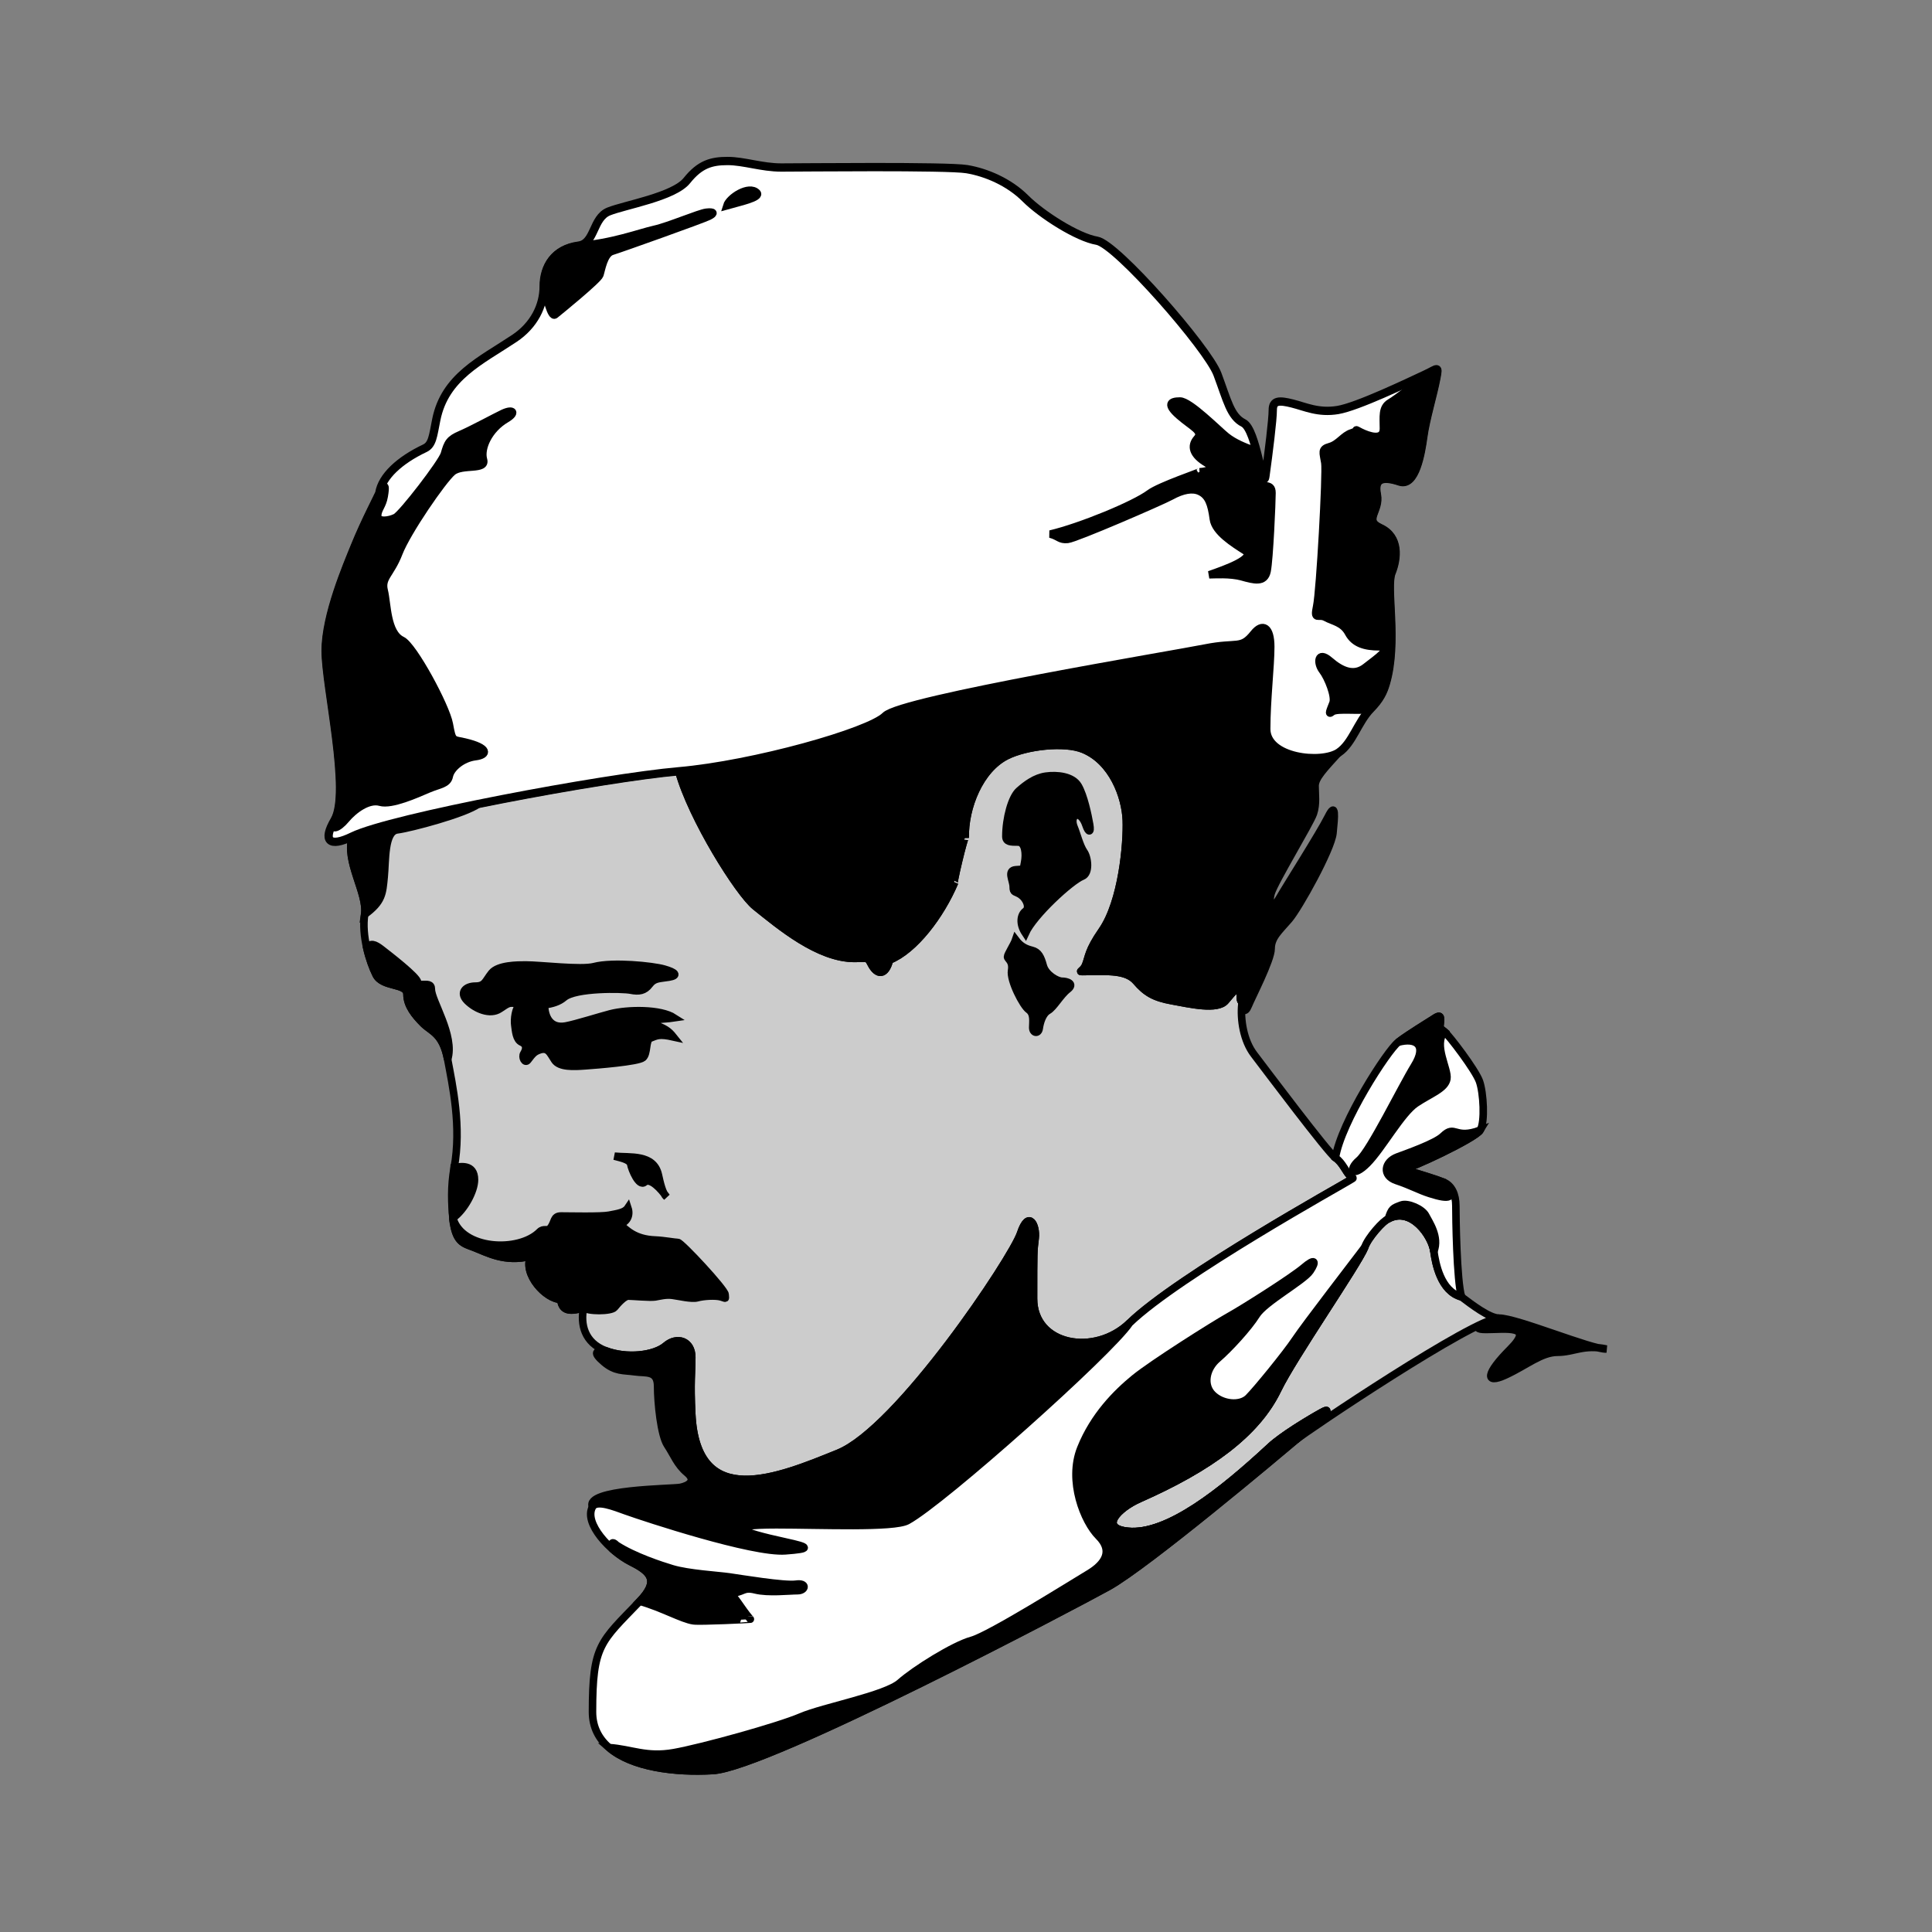 <svg:svg xmlns:svg="http://www.w3.org/2000/svg" enable-background="new 0 0 475 597" height="697.991" id="icons" version="1.1" viewBox="-109.995 -48.995 697.991 697.991" width="697.991" x="0px" y="0px" xml:space="preserve">
<svg:rect x="-109.995" y="-48.995" width="697.991" height="697.991" fill="#808080" stroke="none"/>
<svg:g id="surgeon">
	<svg:g>
		<svg:path d="M135.224,229.654c4.705,17.052,21.755,44.097,27.635,48.8    c8.819,7.056,22.733,18.817,35.865,18.817c4.411,0,4.705-0.59,5.881,1.763c2.253,4.508,5.344,4.497,6.761-1.175    c8.946-3.581,18.429-16.034,23.542-28.083c-1.334,3.15,3.758-18.011,3.799-16.018c-0.233-11.166,5.323-24.854,14.993-29.69    c7.056-3.528,20.808-5.145,27.635-2.353c10.605,4.344,15.25,17.092,15.579,25.578c0.322,8.311-1.47,29.398-8.82,39.982    c-5.027,7.244-4.7,9.406-5.878,12.346c-1.176,2.938-4.116,2.353,1.762,2.353c5.881,0,12.937-0.588,16.465,3.526    c3.528,4.112,6.468,5.878,12.934,7.056c6.469,1.173,16.465,3.528,19.402,0c2.94-3.527,5.293-6.471,5.293-2.353    c0,4.115,0.588,1.175,0.588,3.525c-0.588,5.588,0.59,13.231,4.41,18.227c3.82,5.001,26.753,35.574,29.398,37.337    c2.646,1.766,3.82,5.29,5.291,6.468c1.47,1.176,1.47,0.588-0.296,1.763c-1.763,1.178-61.733,34.396-79.373,51.448    c-12.57,12.152-34.689,8.231-34.689-8.82c0-17.05,0-17.05,0.588-21.755c0.588-4.703-2.353-10.584-5.29-1.763    c-2.94,8.818-44.098,70.555-65.853,79.373c-21.754,8.821-51.155,21.131-52.916-14.111c-0.587-11.756,0-14.699,0-20.577    s-5.292-7.644-9.407-4.115c-4.116,3.527-14.112,4.703-21.755,1.765c-7.644-2.94-9.114-9.557-7.938-15.436    c-5.734,1.766-7.937,0.441-8.232-3.086c-5.291,0-13.816-9.113-10.876-15.582c-9.408,2.353-15.658-1.385-20.579-3.232    c-3.833-1.438-6.641-1.861-7.504-10.563c-0.482-4.876-0.82-11.374,0.448-18.249c2.714-14.707-0.589-29.69-2.353-39.099    c-1.763-9.409-5.879-9.996-8.818-12.937c-2.94-2.938-5.879-6.466-5.879-10.581c0-4.118-8.82-2.353-11.171-7.056    c-1.176-2.349-2.501-5.877-3.382-9.774c-0.884-3.895-1.322-8.159-0.735-11.979c1.176-7.644-7.35-19.402-4.409-28.223    c6.103-2.986,24.548-7.465,45.569-11.74C89.463,236.034,120.128,230.97,135.224,229.654" fill="#CCCCCC" stroke="#000000" stroke-width="2.722" />
		<svg:path d="M431.556,427.207c-8.818,0-69.673,40.864-73.495,44.097    c7.646-6.465,14.701-12.937,9.408-9.993c-5.293,2.938-14.406,8.523-18.522,12.347c-17.424,16.183-37.235,32.001-51.445,30.573    c-10.597-1.063-3.586-8.356,4.118-11.759c25.28-11.171,42.329-23.521,49.976-39.395c5.517-11.458,28.861-45.097,31.456-51.445    c1.175-3.528,6.761-9.704,8.523-10.292c8.422-4.591,15.877,6.472,16.464,11.762c0.588,4.115,2.353,14.404,9.994,16.462    C421.563,422.211,428.028,427.207,431.556,427.207z" fill="#CCCCCC" stroke="#000000" stroke-width="2.722" />
	</svg:g>
	<svg:g>
		<svg:path d="M373.642,222.893c-6.266,4.177-26.162,2.058-26.162-8.526    c0-10.584,1.467-22.635,1.467-29.691c0-7.056-2.762-8.6-5.878-4.706c-4.703,5.881-5.878,2.94-17.64,5.293    c-11.759,2.353-109.653,18.52-115.534,24.4c-5.879,5.881-47.624,17.64-74.671,19.99c4.705,17.052,21.755,44.097,27.635,48.8    c8.819,7.056,22.733,18.817,35.865,18.817c4.411,0,4.705-0.59,5.881,1.763c2.253,4.508,5.344,4.497,6.761-1.175    c8.946-3.581,18.429-16.034,23.542-28.083c-1.334,3.15,3.758-18.011,3.799-16.018c-0.233-11.166,5.323-24.854,14.993-29.69    c7.056-3.528,20.808-5.145,27.635-2.353c10.605,4.344,15.25,17.092,15.579,25.578c0.322,8.311-1.47,29.398-8.82,39.982    c-5.027,7.244-4.7,9.406-5.878,12.346c-1.176,2.938-4.116,2.353,1.762,2.353c5.881,0,12.937-0.588,16.465,3.526    c3.528,4.112,6.468,5.878,12.934,7.056c6.469,1.173,16.465,3.528,19.402,0c2.94-3.527,5.293-6.471,5.293-2.353    c0,4.115,0.588,1.175,0.588,3.525c0,2.355,1.175,3.527,2.353,0.59c1.175-2.94,8.231-16.46,8.231-20.576    c0-4.118,2.939-6.468,6.468-10.584c3.528-4.118,15.287-25.283,15.874-31.164c0.588-5.88,1.178-11.759-1.763-5.88    c-2.94,5.88-15.286,25.283-17.64,29.398c-2.353,4.118-4.115,2.353-2.939-1.763c1.178-4.115,14.111-25.283,15.286-28.808    c1.178-3.528,0.588-7.056,0.588-9.999C365.116,232.007,368.349,228.771,373.642,222.893z" stroke="#000000" stroke-width="2.722" />
		<svg:path d="M51.734,333.722c-1.763-9.409-5.879-9.996-8.818-12.937    c-2.94-2.938-5.879-6.466-5.879-10.581c0-4.118-8.82-2.353-11.171-7.056c-1.176-2.349-2.501-5.877-3.382-9.774    c1.468-1.763,2.793-1.396,5.439,0.662c2.646,2.058,12.936,9.994,12.936,11.757c0,1.766-0.589,0.883,1.469,0.883    c2.059,0,3.528-0.311,3.528,1.766C45.854,312.557,54.38,325.195,51.734,333.722z" stroke="#000000" stroke-width="2.722" />
		<svg:path d="M79.957,299.622c5.291,0,20.001,1.813,24.694,0.587    c6.762-1.763,21.166-0.295,25.282,0.883c4.117,1.175,5.292,2.349,1.764,2.938c-3.526,0.588-5.291,0.293-7.054,2.646    c-1.764,2.354-3.822,2.646-6.762,2.058c-2.94-0.587-19.991-0.882-24.106,2.646c-1.846,1.582-4.398,2.337-7.025,2.635    c-3.234,0.367-6.58,0.042-8.849-0.284c-4.117-0.588-3.823-0.588-7.35,1.765c-3.528,2.354-8.82,0-11.76-2.938    c-2.939-2.943-0.587-5.293,2.94-5.293s3.528-1.763,5.879-4.704C69.961,299.622,77.017,299.622,79.957,299.622z" stroke="#000000" stroke-width="2.722" />
		<svg:path d="M53.639,391.069c0.863,8.701,3.67,9.124,7.504,10.563    c4.898,1.911,11.171,5.585,20.579,3.232c-2.94,6.469,5.585,15.582,10.876,15.582c0.295,3.527,2.353,4.998,8.232,2.938    c1.175,1.473,9.995,1.473,11.171,0c1.175-1.468,3.528-4.115,4.998-4.115c1.469,0,7.937,0.587,9.701,0.295    c1.764-0.295,3.822-0.88,6.173-0.588c2.351,0.293,7.056,1.471,9.113,0.88c2.058-0.587,6.467-0.88,8.526-0.292    c2.058,0.588,1.469,0.883,1.469-0.88c0-1.766-15.875-18.814-17.051-18.814c-1.175,0-5.002-0.755-8.231-0.886    c-7.35-0.292-10.29-3.527-12.935-5.878c1.764,0,4.263-2.201,3.086-5.729c-1.176,1.763-3.822,2.056-6.762,2.643    c-2.939,0.588-14.406,0.298-17.347,0.298c-2.939,0-2.14,2.212-3.967,4.405c-1.014,1.224-2.352-0.146-3.822,1.324    C77.377,403.623,56.845,402.464,53.639,391.069z" stroke="#000000" stroke-width="2.722" />
	</svg:g>
	<svg:g>
		<svg:path d="M62.908,241.431c-21.021,4.275-39.466,8.754-45.569,11.74    c-2.94,8.821,5.585,20.58,4.409,28.223c6.468-4.703,6.468-7.644,7.056-13.524c0.588-5.878,0-16.462,4.705-17.049    C38.211,250.231,58.205,244.959,62.908,241.431z" stroke="#000000" stroke-width="2.722" />
		<svg:path d="M253.403,253.171c0-6.466,2.058-14.112,4.706-16.462    c2.646-2.35,5.915-4.75,9.698-5.293c4.118-0.585,9.704,0,11.762,3.528s3.527,10.586,4.115,13.965    c0.553,3.188-0.492,2.789-1.324,0.292c-2.058-6.173-6.205-3.791-4.262,0.736c0.88,2.058,2.058,6.761,3.528,8.821    c1.47,2.055,2.121,7.76-0.588,8.818c-4.041,1.582-17.618,14.005-20.58,20.577c-2.35-3.528-1.661-6.731,0-7.936    c1.713-1.244,0.441-4.41-1.616-5.88c-2.058-1.468-2.791-0.588-2.791-2.94c0-2.35-2.353-5.878,0.883-6.173    c3.232-0.292,2.643,0.295,3.232-2.645c0.588-2.94,0.292-7.349-2.353-7.349C255.169,255.231,253.403,255.231,253.403,253.171z" stroke="#000000" stroke-width="2.722" />
		<svg:path d="M256.935,290.508c1.763,2.351,3.524,3.236,5.878,3.823    c2.353,0.585,3.235,2.35,4.115,5.583c0.88,3.234,4.998,5.587,6.761,5.587c1.766,0,4.705,0.88,2.058,2.94    c-2.646,2.055-4.998,6.466-7.056,7.644c-2.058,1.172-2.94,4.407-3.233,6.465c-0.292,2.059-2.35,1.763-2.35-0.292    c0-2.061,0.585-5.001-1.473-6.469c-2.058-1.47-6.758-10.583-6.174-14.109c0.591-3.528-1.467-4.116-1.467-4.999    S256.344,292.271,256.935,290.508z" stroke="#000000" stroke-width="2.722" />
		<svg:path d="M53.639,391.069c-0.482-4.876,0.177-11.265,0.448-18.249    c1.959-0.324,7.349-1.533,7.349,4.411C61.436,381.347,57.754,388.132,53.639,391.069z" stroke="#000000" stroke-width="2.722" />
		<svg:path d="M112,368.705c5.586,0.588,14.173-0.896,15.875,6.764    c0.589,2.643,1.47,6.761,2.94,7.936c-2.058-2.94-5.879-7.056-7.937-5.293c-2.058,1.766-4.704-4.703-4.998-6.466    C117.586,369.881,114.058,369.293,112,368.705z" stroke="#000000" stroke-width="2.722" />
		<svg:path d="M77.899,313.729c2.269,0.326,5.615,0.651,8.849,0.284    c0,4.115,1.878,8.688,7.613,7.654c3.578-0.644,12.455-3.459,16.169-4.411c6.321-1.611,18.08-1.763,23.078,1.473    c-4.851,0.734-6.321,0-8.378,2.056c4.998,1.619,6.321,2.647,8.084,4.854c-5.292-1.178-6.027-0.444-8.378,0.438    c-1.764,0.662-0.882,5.586-2.646,7.056c-1.764,1.471-16.757,2.646-20.872,2.94c-4.116,0.295-9.263,0.588-11.026-2.061    c-1.764-2.646-2.405-4.913-5.879-3.527c-1.468,0.59-2.057,1.178-3.819,3.527c-1.03,1.377-2.268-1.079-1.473-2.35    c1.473-2.351,0.414-3.624-0.732-4.116c-2.058-0.882-2.208-4.115-2.499-6.173C75.691,319.317,76.135,315.202,77.899,313.729z" stroke="#000000" stroke-width="2.722" />
		<svg:path d="M104.063,495.412c1.469-2.646,7.937,0,12.053,1.468    c7.21,2.575,45.821,15.286,57.62,14.406c9.379-0.699,8.788-1.318,0-3.235c-16.685-3.629-22.639-6.173-3.234-6.173    c15.875,0,42.432,1.201,47.332-1.468c12.935-7.059,73.2-60.854,80.255-71.438c-12.57,12.152-34.689,8.231-34.689-8.82    c0-17.05,0-17.05,0.588-21.755c0.588-4.703-2.353-10.584-5.29-1.763c-2.94,8.818-44.098,70.555-65.853,79.373    c-21.754,8.821-51.155,21.131-52.916-14.111c-0.587-11.756,0-14.699,0-20.577s-5.292-7.644-9.407-4.115    c-4.116,3.527-14.112,4.703-21.755,1.765c-3.528,0-4.703,0.588-0.588,4.116c4.116,3.527,7.056,2.938,11.171,3.527    c4.116,0.585,8.231-0.59,8.231,5.291s1.176,17.637,3.528,21.164c2.352,3.528,3.528,7.057,7.056,9.996    c3.528,2.94,0.588,4.703-2.352,5.294C132.873,488.943,101.123,488.943,104.063,495.412z" stroke="#000000" stroke-width="2.722" />
	</svg:g>
	<svg:path d="M18.22,148.222   c3.671-9.074,8.73-18.559,8.82-19.109c0.968-5.993,7.321-11.836,16.463-16.167c2.723-1.292,2.94-4.413,4.116-10.291   c3.105-15.526,16.1-21.316,28.222-29.398c7.056-4.703,10.583-11.759,10.583-18.814c0-7.053,3.822-13.524,12.642-14.699   c5.943-0.792,4.998-9.996,10.877-12.346s23.518-5.291,28.222-11.171c4.703-5.878,8.82-7.056,14.699-7.056   s12.346,2.353,19.402,2.353c7.056,0,59.972-0.588,67.027,0.587c7.054,1.175,15.286,4.703,21.166,10.581   c5.881,5.881,18.817,14.111,25.871,15.287c7.056,1.178,39.981,38.807,43.51,48.215c3.527,9.406,4.703,15.287,9.408,17.64   c4.7,2.35,7.072,25.381,7.936,19.107c1.178-8.526,2.646-20.285,2.646-23.813s2.353-3.528,7.056-2.35   c4.706,1.175,9.406,3.528,16.462,2.35c7.056-1.175,25.27-9.909,31.751-12.934c4.411-2.06,4.703-3.233,3.82,1.468   c-1.103,5.896-3.82,14.702-4.7,21.167c-0.798,5.83-2.839,18.067-8.528,16.169c-6.173-2.058-9.406-1.175-8.231,4.703   c1.176,5.881-5.059,9.199,1.176,12.054c7.056,3.236,6.194,11.033,4.118,16.169c-2.17,5.354,2.353,24.988-2.061,39.982   c-0.898,3.055-2.095,5.684-5.498,9.164c-4.685,4.788-6.569,12.5-11.552,15.824c-6.266,4.177-26.162,2.058-26.162-8.526   c0-10.584,1.467-22.635,1.467-29.691c0-7.056-2.762-8.6-5.878-4.706c-4.703,5.881-5.878,2.94-17.64,5.293   c-11.759,2.353-109.653,18.52-115.534,24.4c-5.879,5.881-47.624,17.64-74.671,19.99c-27.045,2.353-104.069,16.757-117.885,23.518   c-8.517,4.168-10.809,1.502-6.467-5.878c5.879-9.997-3.234-48.213-3.234-61.149C7.638,173.21,15.394,155.201,18.22,148.222z" fill="#FFFFFF" stroke="#000000" stroke-linecap="round" stroke-linejoin="round" stroke-width="3" />
	<svg:path d="M418.032,419.563c-1.763-5.878-2.059-28.811-2.059-32.924   c0-4.118-1.467-7.351-4.407-8.528c-2.94-1.175-9.704-3.232-14.699-4.703c2.353,0,26.163-11.169,27.928-14.111   c1.766-2.94,1.176-13.521-0.292-17.64c-1.473-4.115-10.879-16.462-12.645-17.932c-1.763-1.468-1.763-0.88-1.468-3.528   c0.293-2.646-0.59-2.35-2.353-1.175s-9.113,5.586-12.934,8.525c-3.823,2.938-20.58,28.809-22.638,41.745   c2.646,1.766,3.82,5.29,5.291,6.468c1.47,1.176,1.47,0.588-0.296,1.763c-1.763,1.178-61.733,34.396-79.373,51.448   c-7.056,10.584-67.32,64.38-80.255,71.438c-4.9,2.669-31.456,1.468-47.332,1.468c-19.405,0-13.451,2.544,3.234,6.173   c8.788,1.917,9.379,2.536,0,3.235c-11.799,0.88-50.41-11.831-57.62-14.406c-4.116-1.468-10.584-4.113-12.053-1.468   c-3.257,5.859,6.29,16.081,14.11,19.989c7.056,3.528,9.996,6.761,2.94,14.109c-14.201,14.795-17.051,15.746-17.051,39.984   c0,5.453,2.248,9.672,5.946,12.859c8.259,7.125,23.753,9.119,37.563,8.306c19.991-1.176,132.29-60.56,142.876-66.44   c14.037-7.8,62.38-48.486,67.612-52.916c7.646-6.465,14.701-12.937,9.408-9.993c-5.293,2.938-14.406,8.523-18.522,12.347   c-17.424,16.183-37.235,32.001-51.445,30.573c-10.597-1.063-3.586-8.356,4.118-11.759c25.28-11.171,42.329-23.521,49.976-39.395   c5.517-11.458,28.861-45.097,31.456-51.445c1.175-3.528,6.761-9.704,8.523-10.292c8.422-4.591,15.877,6.472,16.464,11.762   C408.626,407.217,410.391,417.506,418.032,419.563z" fill="#FFFFFF" stroke="#000000" stroke-width="2.722" />
	<svg:g>
		<svg:path d="M86.424,54.442c0-7.053,3.528-13.524,12.642-14.699    c12.053-0.88,22.049-4.703,27.34-5.881c5.291-1.172,16.168-5.878,18.815-6.173c2.645-0.292,3.232,0.295,0.881,1.473    c-2.352,1.172-32.044,11.756-34.984,12.639c-2.939,0.883-3.822,6.761-4.41,8.526c-0.587,1.762-14.699,13.229-16.169,14.407    C89.071,65.906,87.307,57.97,86.424,54.442z" stroke="#000000" stroke-width="2.722" />
		<svg:path d="M152.57,25.339c0.881-2.94,7.99-7.587,10.876-4.706    C165.21,22.398,156.686,24.161,152.57,25.339z" stroke="#000000" stroke-width="2.722" />
		<svg:path d="M10.872,247.293c5.879-9.997-3.234-48.213-3.234-61.149    c0-12.934,7.756-30.943,10.583-37.922c3.671-9.074,8.73-18.559,8.82-19.109c2.352-4.116,2.352-2.353,1.764,1.175    c-0.587,3.528-2.352,4.706-2.352,7.056c0,2.353,4.116,1.765,6.467,0.59c2.353-1.178,16.769-19.886,17.639-22.933    c1.175-4.113,1.764-5.291,5.879-7.056c4.116-1.763,13.087-6.628,15.287-7.641c3.822-1.766,4.909-0.125,1.177,2.058    c-6.28,3.669-9.407,10.583-8.232,14.699c1.177,4.115-7.643,1.467-11.171,4.408c-3.527,2.94-16.462,21.755-19.402,29.398    c-2.94,7.643-6.467,8.821-5.292,13.521c1.177,4.706,0.883,15.289,6.468,17.935c4.044,1.919,15.875,23.813,17.051,30.281    c1.175,6.466,1.222,5.45,5.585,6.466c8.82,2.058,8.525,4.706,3.822,5.293c-4.704,0.587-8.82,4.115-9.407,7.053    c-0.589,2.943-3.528,2.943-7.644,4.706c-4.117,1.765-13.229,5.878-17.346,4.703c-4.115-1.175-9.407,2.645-12.346,6.173    C12.047,250.526,9.108,251.409,10.872,247.293z" stroke="#000000" stroke-width="2.722" />
		<svg:path d="M346.889,126.467c1.829,0.146,2.648,0.587,2.648,2.646    c0,3.233-0.883,23.813-1.766,28.223c-0.883,4.408-4.796,3.249-9.113,2.058c-4.262-1.178-9.996-0.736-11.759-0.736    c5.878-2.055,17.049-6.024,12.934-8.669c-4.115-2.648-10.831-6.769-11.464-11.466c-0.733-5.439-1.765-8.526-4.998-9.997    c-2.525-1.148-6.024-0.587-10.288,1.763c-3.355,1.853-34.396,15.29-37.337,15.582c-2.94,0.295-3.084-1.029-6.319-1.912    c10.895-2.576,30.342-10.565,35.866-14.699c3.653-2.728,18.879-7.845,18.078-7.79c4.147-0.292,5.214-1.622,2.94-2.94    c-5.585-3.233-6.199-6.439-3.823-9.111c2.354-2.648-1.762-4.118-6.465-8.233c-4.706-4.115-3.233-5.291,0.292-5.291    c3.528,0,13.819,10.438,16.757,12.788c2.94,2.353,6.761,3.82,9.555,4.852c1.471,0.733,1.912,1.467,1.471,3.379    c-0.33,1.433,0,6.173,0.441,7.205C344.98,125.146,345.427,126.351,346.889,126.467z" stroke="#000000" stroke-width="2.722" />
		<svg:path d="M405.098,86.193c4.411-2.06,4.703-3.233,3.82,1.468    c-1.103,5.896-3.82,14.702-4.7,21.167c-0.798,5.83-2.839,18.067-8.528,16.169c-6.173-2.058-9.406-1.175-8.231,4.703    c1.176,5.881-5.059,9.199,1.176,12.054c7.056,3.236,6.194,11.033,4.118,16.169c-2.17,5.354,2.353,24.988-2.061,39.982    c-0.898,3.055-2.095,5.684-5.498,9.164c-2.938,1.175-12.139-0.346-13.904,1.125c-1.763,1.47-0.585-0.882,0.295-3.233    c0.883-2.353-1.763-9.113-3.82-11.761c-2.058-2.645-1.765-7.348,2.646-3.528c4.41,3.823,8.818,5.588,12.934,2.353    c4.115-3.232,10.289-7.348,4.998-7.348c-5.29,0-9.113-1.178-11.171-4.998c-2.058-3.823-5.586-4.118-8.23-5.585    c-2.648-1.47-4.411,1.467-3.233-4.116c1.175-5.588,3.525-47.92,2.94-51.741c-0.59-3.823-1.473-4.998,1.763-5.88    c3.232-0.883,4.995-4.116,7.936-4.996c2.94-0.883,0.295-1.765,3.235-0.295c2.938,1.467,8.231,3.232,8.231-1.175    c0-4.411-0.588-7.646,2.353-9.409C395.104,94.716,403.04,88.546,405.098,86.193z" stroke="#000000" stroke-width="2.722" />
	</svg:g>
	<svg:g>
		<svg:path d="M112.77,509.261c6.362,4.117,16.203,7.324,20.103,8.493    c5.879,1.763,16.463,2.351,20.578,2.94c4.116,0.588,19.991,3.233,24.106,2.646c4.116-0.59,3.528,2.351,0.588,2.351    c-2.939,0-10.583,0.883-15.287-0.295c-4.703-1.176-4.116,1.178-9.408,1.178c1.764,0.587,4.116,5.293,7.644,9.405    c0.044,0.035-18.08,0.949-20.579,0.588c-4.115-0.588-11.171-4.7-19.402-7.056c7.056-7.349,4.115-10.581-2.94-14.109    c-2.239-1.116-4.618-2.754-6.801-4.657C110.786,509.271,110.712,507.202,112.77,509.261z" stroke="#000000" stroke-width="2.722" />
		<svg:path d="M367.469,461.311c5.293-2.943-1.763,3.528-9.408,9.993    c-5.232,4.43-53.575,45.116-67.612,52.916c-10.587,5.881-122.885,65.265-142.876,66.44c-13.81,0.813-29.304-1.181-37.563-8.306    c8.231,0.59,13.457,3.603,23.451,1.84c9.996-1.766,37.63-9.409,45.861-12.937c8.231-3.528,30.573-7.644,35.865-12.347    c5.292-4.705,19.403-13.523,25.871-15.289c6.468-1.763,36.454-20.577,42.335-24.105c5.878-3.527,8.818-8.23,3.524-13.521    c-5.29-5.293-11.171-19.992-6.465-31.751c4.702-11.761,12.934-19.992,19.401-25.282c6.466-5.293,28.809-19.402,34.102-22.343    s22.93-14.111,27.046-17.64c4.115-3.527,4.705-2.35,2.353,1.178c-2.353,3.528-16.465,11.172-19.405,15.874    c-2.938,4.703-9.993,12.347-14.108,15.875c-4.115,3.527-5.293,9.405-1.763,12.934c3.525,3.527,9.993,4.115,12.934,1.178    c2.938-2.94,13.524-15.877,17.05-21.168c3.53-5.29,21.459-28.516,24.99-33.218c-2.595,6.349-25.939,39.987-31.456,51.445    c-7.646,15.874-24.695,28.224-49.976,39.395c-7.704,3.402-14.715,10.695-4.118,11.759c14.21,1.428,34.021-14.391,51.445-30.573    C353.063,469.834,362.176,464.248,367.469,461.311" stroke="#000000" stroke-width="2.722" />
		<svg:path d="M411.858,323.726c-1.763-1.468-1.763-0.88-1.468-3.528    c0.293-2.646-0.59-2.35-2.353-1.175s-9.113,5.586-12.934,8.525c6.466-1.762,10.581,0.881,5.878,8.526    c-4.703,7.644-15.874,30.573-19.989,34.102c-4.116,3.527-2.354,6.465,2.94,1.175c5.29-5.29,12.346-18.227,17.637-21.755    c5.29-3.528,10.583-5.291,11.171-8.818C413.331,337.249,407.743,328.429,411.858,323.726z" stroke="#000000" stroke-width="2.722" />
		<svg:path d="M411.566,378.111c-2.94-1.175-9.704-3.232-14.699-4.703    c2.353,0,26.163-11.169,27.928-14.111c-9.405,3.527-8.967-2.204-13.523,2.209c-2.709,2.616-13.253,6.293-16.462,7.494    c-4.703,1.763-5.586,6.761-0.295,8.523c5.29,1.766,8.044,3.425,12.054,4.706C413.871,384.559,416.27,383.992,411.566,378.111z" stroke="#000000" stroke-width="2.722" />
		<svg:path d="M408.038,403.102c-0.587-5.29-8.042-16.353-16.464-11.762    c1.178-3.82,1.664-3.854,4.705-4.995c2.351-0.883,7.644,1.468,8.818,3.823C406.275,392.518,410.096,397.812,408.038,403.102z" stroke="#000000" stroke-width="2.722" />
	</svg:g>
	<svg:path d="M470.362,438.378c-5.322,0.197-32.338-11.171-38.807-11.171   c-3.527,1.178-11.759,4.115-4.703,4.115s17.637-1.763,8.821,7.056c-8.821,8.818-9.408,12.934-1.766,9.406   c7.644-3.525,12.937-8.229,18.815-8.229C458.602,439.556,462.132,436.612,470.362,438.378z" stroke="#000000" stroke-width="2.722" />
</svg:g>
</svg:svg>